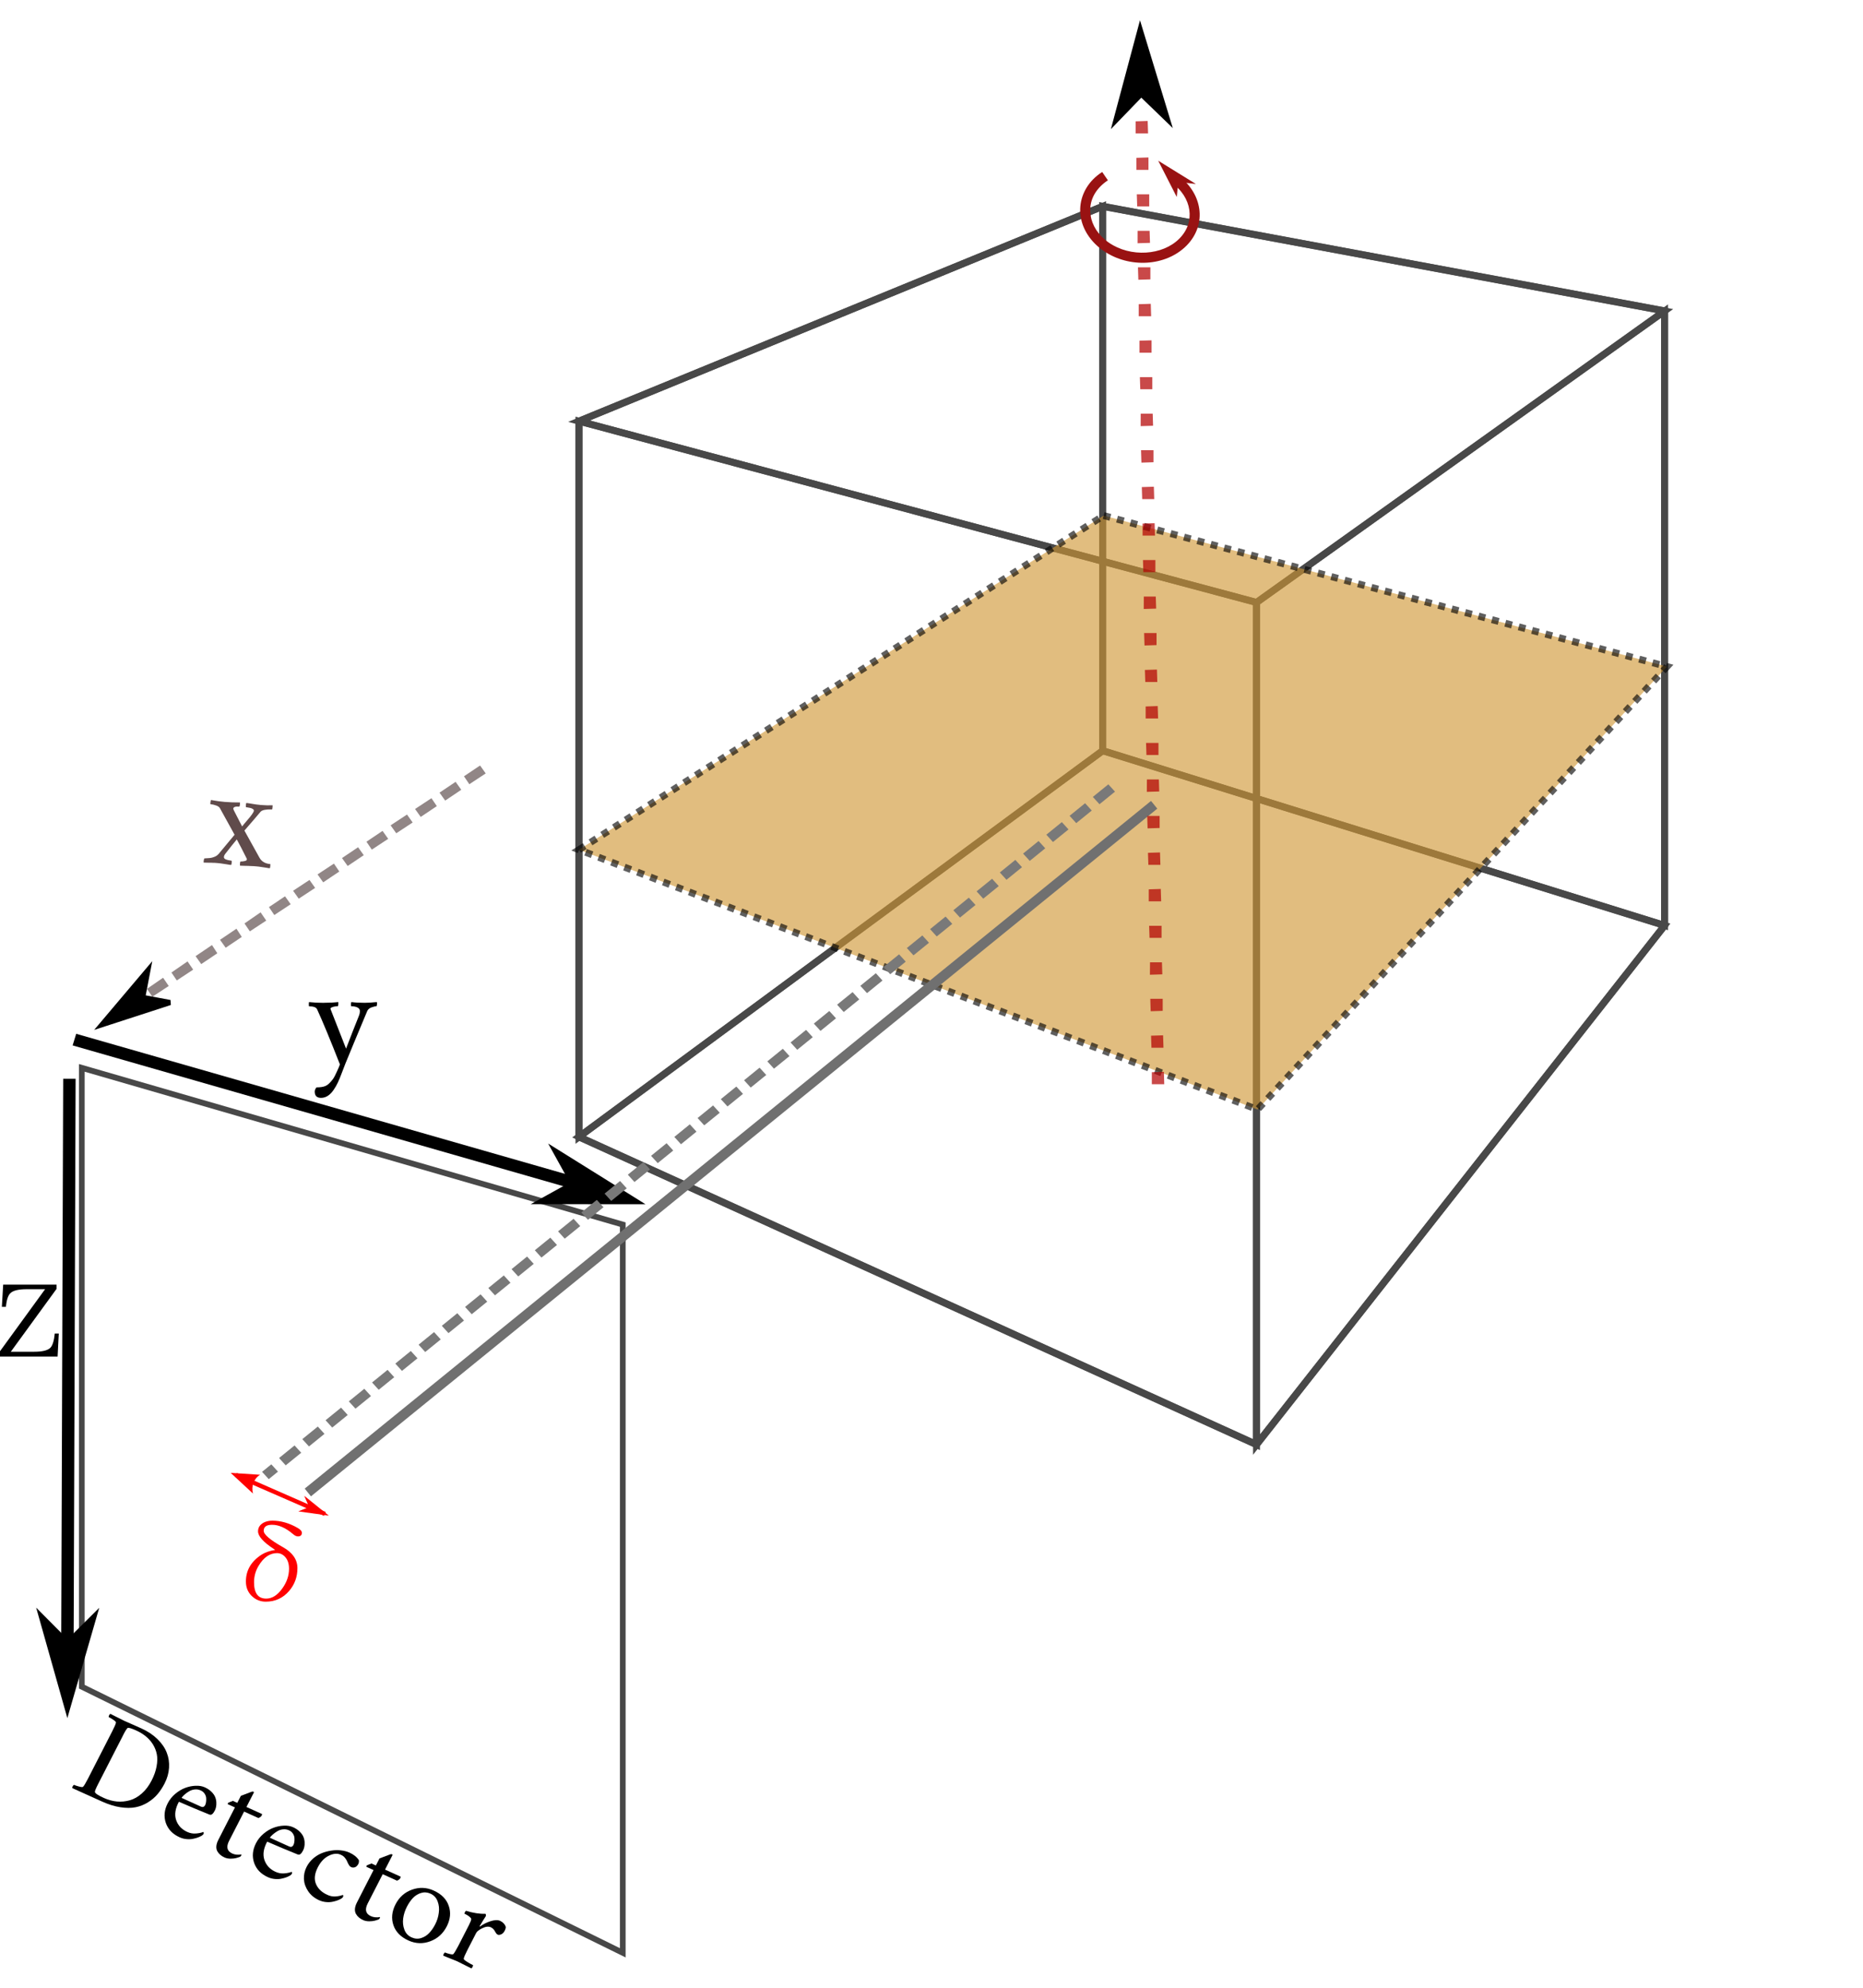 <?xml version="1.0" encoding="UTF-8" standalone="no"?>
<!-- Created with Inkscape (http://www.inkscape.org/) -->

<svg
   xmlns:dc="http://purl.org/dc/elements/1.1/"
   xmlns:cc="http://creativecommons.org/ns#"
   xmlns:rdf="http://www.w3.org/1999/02/22-rdf-syntax-ns#"
   xmlns:svg="http://www.w3.org/2000/svg"
   xmlns="http://www.w3.org/2000/svg"
   xmlns:sodipodi="http://sodipodi.sourceforge.net/DTD/sodipodi-0.dtd"
   xmlns:inkscape="http://www.inkscape.org/namespaces/inkscape"
   id="svg2"
   width="150"
   height="160"
   version="1.1"
   inkscape:version="0.48.5 r10040"
   sodipodi:docname="rotation_center.svg">
  <defs
     id="defs3046" />
  <sodipodi:namedview
     pagecolor="#ffffff"
     bordercolor="#666666"
     borderopacity="1"
     objecttolerance="10"
     gridtolerance="10"
     guidetolerance="10"
     inkscape:pageopacity="0"
     inkscape:pageshadow="2"
     inkscape:window-width="1920"
     inkscape:window-height="1098"
     id="namedview3044"
     showgrid="false"
     inkscape:zoom="8.4852814"
     inkscape:cx="-32.702099"
     inkscape:cy="43.332282"
     inkscape:window-x="0"
     inkscape:window-y="31"
     inkscape:window-maximized="1"
     inkscape:current-layer="g8797" />
  <g
     style="opacity:0.717;fill:none;stroke:#000000;stroke-width:0.5;stroke-linecap:round"
     id="g3139-6"
     transform="matrix(0.917,0,0,0.937,4.046,-824.253)">
    <path
       inkscape:connector-curvature="0"
       d="m 2.77,971.407 47.499,13.463 v 62.558 l -47.499,-22.861 z"
       id="path3151-3" />
  </g>
  <g
     transform="matrix(0.986,-0.164,0.164,0.986,-175.679,-928.6)"
     id="g3349">
    <path
       inkscape:connector-curvature="0"
       style="text-indent:0;text-transform:none;block-progression:tb;color:#000000"
       d="m 13.344,1028.4 -0.438,0.875 41.438,19.719 0.406,-0.906 -41.406,-19.688 z"
       id="path3039" />
    <path
       style="fill-rule:evenodd;stroke:#000000;stroke-width:0.4pt"
       inkscape:connector-curvature="0"
       d="m 50.936,1046.9 -2.665,0.947 7.181,1.2 -5.462,-4.813 0.947,2.665 z"
       id="path3355" />
  </g>
  <g
     transform="matrix(-1,0.002,-0.002,-1,17.483,1112.406)"
     id="g3341">
    <path
       inkscape:connector-curvature="0"
       style="text-indent:0;text-transform:none;block-progression:tb;color:#000000"
       d="m 9.594,976.09 v 4.031 l -0.25,45.469 h 1 l 0.25,-45.469 V 976.09 h -1 z"
       id="path3041" />
    <path
       style="fill-rule:evenodd;stroke:#000000;stroke-width:0.4pt"
       inkscape:connector-curvature="0"
       d="m 10.081,980.1 1.99,2.01 -1.964,-7.01 -2.036,6.99 2.01,-1.99 z"
       id="path3347" />
  </g>
  <g
     transform="matrix(0.817,0.369,-0.393,0.767,-12.527,-729.892)"
     id="text5219">
    <path
       inkscape:connector-curvature="0"
       d="m 465.17,910.02 v 4.992 c -1e-5,0.508 0.023,0.789 0.07,0.844 0.078,0.109 0.398,0.164 0.961,0.164 0.426,0 0.822,-0.066 1.189,-0.199 0.367,-0.137 0.695,-0.338 0.984,-0.604 0.289,-0.266 0.516,-0.613 0.68,-1.043 0.168,-0.434 0.252,-0.928 0.252,-1.482 0,-0.516 -0.06,-0.98 -0.182,-1.395 -0.117,-0.418 -0.277,-0.766 -0.48,-1.043 -0.203,-0.277 -0.445,-0.51 -0.727,-0.697 -0.281,-0.187 -0.578,-0.322 -0.891,-0.404 -0.313,-0.086 -0.643,-0.129 -0.99,-0.129 -0.512,0 -0.781,0.043 -0.809,0.129 -0.047,0.148 -0.066,0.438 -0.059,0.867 m 1.184,-1.371 c 0.629,0 1.203,0.098 1.723,0.293 0.52,0.191 0.953,0.457 1.301,0.797 0.348,0.336 0.615,0.736 0.803,1.201 0.191,0.465 0.287,0.967 0.287,1.506 -10e-6,0.418 -0.041,0.811 -0.123,1.178 -0.082,0.367 -0.227,0.725 -0.434,1.072 -0.203,0.344 -0.463,0.639 -0.779,0.885 -0.312,0.246 -0.719,0.443 -1.219,0.592 -0.5,0.148 -1.07,0.223 -1.711,0.223 h -2.93 c -0.027,-0.031 -0.041,-0.088 -0.041,-0.17 0.004,-0.082 0.018,-0.139 0.041,-0.17 0.117,0 0.277,-0.018 0.48,-0.053 0.203,-0.035 0.312,-0.08 0.328,-0.135 0.039,-0.125 0.059,-0.414 0.059,-0.867 v -5.004 c -10e-6,-0.453 -0.019,-0.742 -0.059,-0.867 -0.016,-0.055 -0.125,-0.1 -0.328,-0.135 -0.203,-0.035 -0.363,-0.053 -0.48,-0.053 -0.023,-0.031 -0.037,-0.088 -0.041,-0.17 0,-0.082 0.014,-0.139 0.041,-0.17 0.801,0.039 1.262,0.059 1.383,0.059 0.148,0 0.424,-0.002 0.826,-0.006 0.406,-0.004 0.697,-0.006 0.873,-0.006"
       id="path5294" />
    <path
       inkscape:connector-curvature="0"
       d="m 472.42,913.02 h 1.91 c 0.168,0 0.258,-0.09 0.27,-0.27 0.004,-0.078 -0.012,-0.176 -0.047,-0.293 -0.035,-0.117 -0.088,-0.238 -0.158,-0.363 -0.07,-0.125 -0.172,-0.23 -0.305,-0.316 -0.133,-0.086 -0.283,-0.129 -0.451,-0.129 -0.184,0 -0.352,0.047 -0.504,0.141 -0.152,0.094 -0.273,0.209 -0.363,0.346 -0.086,0.133 -0.158,0.268 -0.217,0.404 -0.055,0.133 -0.094,0.246 -0.117,0.34 -0.019,0.094 -0.025,0.141 -0.018,0.141 m -0.059,0.434 c -0.016,0.715 0.16,1.27 0.527,1.664 0.371,0.391 0.832,0.586 1.383,0.586 0.281,0 0.535,-0.068 0.762,-0.205 0.23,-0.137 0.406,-0.275 0.527,-0.416 0.004,0 0.014,0.008 0.029,0.023 0.016,0.012 0.029,0.031 0.041,0.059 0.016,0.027 0.023,0.055 0.023,0.082 -10e-6,0.062 -0.023,0.133 -0.07,0.211 -0.062,0.102 -0.141,0.203 -0.234,0.305 -0.094,0.102 -0.211,0.207 -0.352,0.316 -0.141,0.109 -0.311,0.199 -0.51,0.27 -0.195,0.07 -0.4,0.105 -0.615,0.105 -0.684,0 -1.246,-0.23 -1.688,-0.691 -0.438,-0.465 -0.656,-1.047 -0.656,-1.746 0,-0.379 0.072,-0.744 0.217,-1.096 0.145,-0.352 0.328,-0.648 0.551,-0.891 0.223,-0.242 0.471,-0.436 0.744,-0.58 0.273,-0.148 0.539,-0.223 0.797,-0.223 0.266,10e-6 0.506,0.041 0.721,0.123 0.215,0.082 0.385,0.184 0.51,0.305 0.125,0.117 0.229,0.252 0.311,0.404 0.082,0.152 0.139,0.291 0.17,0.416 0.031,0.125 0.047,0.24 0.047,0.346 0,0.18 -0.021,0.316 -0.065,0.41 -0.039,0.09 -0.111,0.137 -0.217,0.141 -0.16,0.012 -0.668,0.029 -1.523,0.053 -0.852,0.019 -1.328,0.029 -1.43,0.029"
       id="path5296" />
    <path
       inkscape:connector-curvature="0"
       d="m 477.98,911.3 h 1.512 c 0.039,1e-5 0.059,0.043 0.059,0.129 0,0.125 -0.055,0.242 -0.164,0.352 h -1.406 v 3.07 c 0,0.641 0.258,0.961 0.773,0.961 0.258,0 0.512,-0.09 0.762,-0.27 0.023,0.012 0.035,0.039 0.035,0.082 0,0.086 -0.016,0.145 -0.047,0.176 -0.078,0.086 -0.166,0.172 -0.264,0.258 -0.094,0.082 -0.23,0.168 -0.41,0.258 -0.18,0.086 -0.357,0.129 -0.533,0.129 -0.16,0 -0.309,-0.019 -0.445,-0.059 -0.137,-0.039 -0.266,-0.104 -0.387,-0.193 -0.121,-0.09 -0.217,-0.221 -0.287,-0.393 -0.066,-0.172 -0.1,-0.379 -0.1,-0.621 v -3.398 h -0.68 c -0.039,1e-5 -0.059,-0.035 -0.059,-0.105 0,-0.019 0.043,-0.078 0.129,-0.176 0.086,-0.102 0.145,-0.168 0.176,-0.199 h 0.434 v -0.738 c 0.062,-0.074 0.152,-0.174 0.27,-0.299 0.117,-0.129 0.219,-0.24 0.305,-0.334 0.086,-0.094 0.133,-0.145 0.141,-0.152 0.019,-0.019 0.043,-0.033 0.07,-0.041 0.031,-0.008 0.059,-0.008 0.082,0 0.023,0.004 0.035,0.014 0.035,0.029 v 1.535"
       id="path5298" />
    <path
       inkscape:connector-curvature="0"
       d="m 481.12,913.02 h 1.91 c 0.168,0 0.258,-0.09 0.27,-0.27 0.004,-0.078 -0.012,-0.176 -0.047,-0.293 -0.035,-0.117 -0.088,-0.238 -0.158,-0.363 -0.07,-0.125 -0.172,-0.23 -0.305,-0.316 -0.133,-0.086 -0.283,-0.129 -0.451,-0.129 -0.184,0 -0.352,0.047 -0.504,0.141 -0.152,0.094 -0.273,0.209 -0.363,0.346 -0.086,0.133 -0.158,0.268 -0.217,0.404 -0.055,0.133 -0.094,0.246 -0.117,0.34 -0.019,0.094 -0.025,0.141 -0.018,0.141 m -0.059,0.434 c -0.016,0.715 0.16,1.27 0.527,1.664 0.371,0.391 0.832,0.586 1.383,0.586 0.281,0 0.535,-0.068 0.762,-0.205 0.23,-0.137 0.406,-0.275 0.527,-0.416 0.004,0 0.014,0.008 0.029,0.023 0.016,0.012 0.029,0.031 0.041,0.059 0.016,0.027 0.023,0.055 0.023,0.082 0,0.062 -0.023,0.133 -0.07,0.211 -0.062,0.102 -0.141,0.203 -0.234,0.305 -0.094,0.102 -0.211,0.207 -0.352,0.316 -0.141,0.109 -0.311,0.199 -0.51,0.27 -0.195,0.07 -0.4,0.105 -0.615,0.105 -0.684,0 -1.246,-0.23 -1.688,-0.691 -0.438,-0.465 -0.656,-1.047 -0.656,-1.746 0,-0.379 0.072,-0.744 0.217,-1.096 0.145,-0.352 0.328,-0.648 0.551,-0.891 0.223,-0.242 0.471,-0.436 0.744,-0.58 0.273,-0.148 0.539,-0.223 0.797,-0.223 0.266,10e-6 0.506,0.041 0.721,0.123 0.215,0.082 0.385,0.184 0.51,0.305 0.125,0.117 0.229,0.252 0.311,0.404 0.082,0.152 0.139,0.291 0.17,0.416 0.031,0.125 0.047,0.24 0.047,0.346 -1e-5,0.18 -0.021,0.316 -0.065,0.41 -0.039,0.09 -0.111,0.137 -0.217,0.141 -0.16,0.012 -0.668,0.029 -1.523,0.053 -0.852,0.019 -1.328,0.029 -1.43,0.029"
       id="path5300" />
    <path
       inkscape:connector-curvature="0"
       d="m 489.27,911.83 c -10e-6,0.191 -0.045,0.334 -0.135,0.428 -0.09,0.09 -0.193,0.135 -0.311,0.135 -0.078,0 -0.156,-0.025 -0.234,-0.076 -0.078,-0.051 -0.162,-0.115 -0.252,-0.193 -0.086,-0.082 -0.15,-0.137 -0.193,-0.164 -0.133,-0.09 -0.242,-0.148 -0.328,-0.176 -0.082,-0.031 -0.195,-0.047 -0.34,-0.047 -0.336,0 -0.639,0.182 -0.908,0.545 -0.27,0.359 -0.404,0.83 -0.404,1.412 0,0.656 0.176,1.15 0.527,1.482 0.355,0.332 0.812,0.498 1.371,0.498 0.281,0 0.527,-0.065 0.738,-0.193 0.215,-0.129 0.383,-0.264 0.504,-0.404 0.004,0 0.014,0.008 0.029,0.023 0.016,0.012 0.029,0.031 0.041,0.059 0.016,0.027 0.023,0.055 0.023,0.082 0,0.062 -0.023,0.133 -0.07,0.211 -0.062,0.102 -0.141,0.203 -0.234,0.305 -0.094,0.102 -0.211,0.207 -0.352,0.316 -0.141,0.109 -0.311,0.199 -0.51,0.27 -0.195,0.07 -0.4,0.105 -0.615,0.105 -0.457,0 -0.869,-0.113 -1.236,-0.34 -0.367,-0.227 -0.648,-0.518 -0.844,-0.873 -0.191,-0.359 -0.287,-0.744 -0.287,-1.154 0,-0.328 0.059,-0.645 0.176,-0.949 0.121,-0.305 0.279,-0.57 0.475,-0.797 0.199,-0.227 0.422,-0.424 0.668,-0.592 0.246,-0.172 0.5,-0.301 0.762,-0.387 0.266,-0.09 0.521,-0.135 0.768,-0.135 0.422,10e-6 0.773,0.094 1.055,0.281 0.027,0.027 0.053,0.076 0.076,0.146 0.027,0.066 0.041,0.127 0.041,0.182"
       id="path5302" />
    <path
       inkscape:connector-curvature="0"
       d="m 491.64,911.3 h 1.512 c 0.039,1e-5 0.059,0.043 0.059,0.129 -1e-5,0.125 -0.055,0.242 -0.164,0.352 h -1.406 v 3.07 c 0,0.641 0.258,0.961 0.773,0.961 0.258,0 0.512,-0.09 0.762,-0.27 0.023,0.012 0.035,0.039 0.035,0.082 -1e-5,0.086 -0.016,0.145 -0.047,0.176 -0.078,0.086 -0.166,0.172 -0.264,0.258 -0.094,0.082 -0.23,0.168 -0.41,0.258 -0.18,0.086 -0.357,0.129 -0.533,0.129 -0.16,0 -0.309,-0.019 -0.445,-0.059 -0.137,-0.039 -0.266,-0.104 -0.387,-0.193 -0.121,-0.09 -0.217,-0.221 -0.287,-0.393 -0.066,-0.172 -0.1,-0.379 -0.1,-0.621 v -3.398 h -0.68 c -0.039,1e-5 -0.059,-0.035 -0.059,-0.105 0,-0.019 0.043,-0.078 0.129,-0.176 0.086,-0.102 0.145,-0.168 0.176,-0.199 h 0.434 v -0.738 c 0.062,-0.074 0.152,-0.174 0.27,-0.299 0.117,-0.129 0.219,-0.24 0.305,-0.334 0.086,-0.094 0.133,-0.145 0.141,-0.152 0.019,-0.019 0.043,-0.033 0.07,-0.041 0.031,-0.008 0.059,-0.008 0.082,0 0.023,0.004 0.035,0.014 0.035,0.029 v 1.535"
       id="path5304" />
    <path
       inkscape:connector-curvature="0"
       d="m 496.27,911.6 c -0.316,10e-6 -0.58,0.102 -0.791,0.305 -0.211,0.203 -0.359,0.451 -0.445,0.744 -0.082,0.293 -0.123,0.619 -0.123,0.979 0,0.395 0.06,0.773 0.182,1.137 0.121,0.359 0.309,0.664 0.562,0.914 0.254,0.25 0.549,0.375 0.885,0.375 0.316,0 0.58,-0.102 0.791,-0.305 0.211,-0.203 0.357,-0.449 0.439,-0.738 0.086,-0.293 0.129,-0.617 0.129,-0.973 -10e-6,-0.391 -0.062,-0.768 -0.188,-1.131 -0.121,-0.367 -0.309,-0.676 -0.562,-0.926 -0.254,-0.254 -0.547,-0.381 -0.879,-0.381 m 0.129,-0.387 c 0.762,1e-5 1.369,0.24 1.822,0.721 0.457,0.477 0.686,1.088 0.686,1.834 -1e-5,0.758 -0.238,1.393 -0.715,1.904 -0.473,0.512 -1.062,0.768 -1.77,0.768 -0.762,0 -1.373,-0.242 -1.834,-0.727 -0.457,-0.488 -0.686,-1.105 -0.686,-1.852 0,-0.754 0.238,-1.383 0.715,-1.887 0.477,-0.508 1.07,-0.762 1.781,-0.762"
       id="path5306" />
    <path
       inkscape:connector-curvature="0"
       d="m 502.96,911.24 c 0.152,10e-6 0.295,0.033 0.428,0.1 0.137,0.066 0.232,0.146 0.287,0.24 0.031,0.094 0.047,0.199 0.047,0.316 0,0.191 -0.045,0.342 -0.135,0.451 -0.09,0.105 -0.174,0.158 -0.252,0.158 -0.051,0 -0.1,-0.01 -0.146,-0.029 -0.043,-0.023 -0.1,-0.059 -0.17,-0.105 -0.066,-0.051 -0.105,-0.08 -0.117,-0.088 -0.141,-0.094 -0.285,-0.141 -0.434,-0.141 -0.227,10e-6 -0.439,0.135 -0.639,0.404 -0.199,0.266 -0.299,0.482 -0.299,0.65 v 1.805 c 0,0.453 0.019,0.742 0.059,0.867 0.016,0.055 0.152,0.1 0.41,0.135 0.262,0.035 0.461,0.053 0.598,0.053 0.023,0.031 0.035,0.088 0.035,0.17 0.004,0.082 -0.008,0.139 -0.035,0.17 -0.801,-0.039 -1.285,-0.059 -1.453,-0.059 -0.074,0 -0.512,0.019 -1.312,0.059 -0.027,-0.031 -0.041,-0.088 -0.041,-0.17 0.004,-0.082 0.018,-0.139 0.041,-0.17 0.113,0 0.26,-0.018 0.439,-0.053 0.184,-0.035 0.283,-0.08 0.299,-0.135 0.031,-0.098 0.051,-0.387 0.059,-0.867 v -2.18 c 0,-0.312 -0.019,-0.516 -0.059,-0.609 -0.023,-0.059 -0.098,-0.105 -0.223,-0.141 -0.125,-0.035 -0.23,-0.055 -0.316,-0.059 -0.082,-0.008 -0.156,-0.012 -0.223,-0.012 -0.016,-0.016 -0.025,-0.062 -0.029,-0.141 -1e-5,-0.078 0.01,-0.133 0.029,-0.164 0.668,-0.09 1.227,-0.254 1.676,-0.492 0.027,10e-6 0.055,0.024 0.082,0.07 0.031,0.047 0.047,0.086 0.047,0.117 -0.008,0.047 -0.023,0.225 -0.047,0.533 -0.023,0.305 -0.035,0.486 -0.035,0.545 0,0.016 0.004,0.027 0.012,0.035 0.008,0.004 0.014,0.006 0.018,0.006 0.008,-0.004 0.014,-0.01 0.018,-0.018 0.133,-0.289 0.336,-0.57 0.609,-0.844 0.273,-0.273 0.531,-0.41 0.773,-0.41"
       id="path5308" />
  </g>
  <g
     transform="translate(21.52,-925.983)"
     id="text5223-9">
    <path
       inkscape:connector-curvature="0"
       d="m 4.537,1006.7 c 0.449,0 0.84,-0.02 1.172,-0.059 0.016,0.035 0.018,0.102 0.006,0.199 -0.008,0.094 -0.025,0.141 -0.053,0.141 -0.051,0 -0.115,0 -0.193,0.012 -0.074,0.01 -0.156,0.029 -0.246,0.064 -0.09,0.031 -0.135,0.072 -0.135,0.123 -1.8e-6,0.016 0.004,0.031 0.012,0.047 l 1.242,3.164 c 0.398,-1.039 0.746,-1.926 1.043,-2.66 0.047,-0.113 0.07,-0.238 0.07,-0.375 -4.1e-6,-0.117 -0.063,-0.209 -0.188,-0.275 -0.125,-0.066 -0.289,-0.1 -0.492,-0.1 -0.027,0 -0.041,-0.049 -0.041,-0.146 -3.3e-6,-0.098 0.014,-0.162 0.041,-0.193 0.293,0.039 0.645,0.059 1.055,0.059 0.266,0 0.594,-0.02 0.984,-0.059 0.023,0.035 0.029,0.102 0.018,0.199 -0.012,0.094 -0.029,0.141 -0.053,0.141 -0.102,0 -0.236,0.031 -0.404,0.094 -0.164,0.062 -0.275,0.164 -0.334,0.305 -0.836,1.992 -1.422,3.402 -1.758,4.231 -0.039,0.094 -0.123,0.312 -0.252,0.656 -0.129,0.344 -0.242,0.621 -0.34,0.832 -0.098,0.211 -0.211,0.41 -0.34,0.598 -0.297,0.438 -0.637,0.656 -1.02,0.656 -0.34,0 -0.51,-0.168 -0.51,-0.504 -5e-7,-0.113 0.047,-0.227 0.141,-0.34 0.312,0 0.557,-0.039 0.732,-0.117 0.176,-0.074 0.373,-0.258 0.592,-0.551 0.082,-0.109 0.189,-0.312 0.322,-0.609 0.137,-0.297 0.217,-0.488 0.24,-0.574 -0.781,-1.992 -1.395,-3.473 -1.84,-4.441 -0.074,-0.156 -0.289,-0.234 -0.645,-0.234 -0.012,0 -0.018,-0.053 -0.018,-0.158 0,-0.109 0.006,-0.17 0.018,-0.182 0.371,0.039 0.762,0.059 1.172,0.059"
       id="path5311" />
  </g>
  <g
     transform="matrix(-0.791,-0.05,0.049,-0.778,1.359,859.812)"
     id="g3333">
    <path
       inkscape:connector-curvature="0"
       style="text-indent:0;text-transform:none;block-progression:tb;color:#000000;fill:#918686"
       d="m 51.25,996.5 0.594,0.781 0.688,-0.531 -0.625,-0.781 z m -2.312,1.781 -0.062,0.062 0.625,0.781 0.062,-0.062 1.5,-1.188 -0.625,-0.781 z m -2.438,1.875 0.625,0.813 1.562,-1.25 -0.594,-0.781 z m -2.375,1.844 0.625,0.812 1.562,-1.25 -0.594,-0.781 z m -2.344,1.844 0.594,0.812 1.594,-1.25 -0.625,-0.781 z m -2.375,1.844 0.594,0.812 1.594,-1.25 -0.625,-0.781 z m -2.375,1.844 0.625,0.813 1.562,-1.25 -0.594,-0.781 z m -2.375,1.844 0.625,0.781 1.562,-1.219 -0.594,-0.781 z m -2.375,1.844 L 32.906,1012 34.5,1010.781 33.875,1010 z m -2.344,1.844 0.594,0.781 1.594,-1.219 -0.625,-0.781 z m -2.375,1.844 0.625,0.781 1.562,-1.219 -0.625,-0.781 z m -2.375,1.844 0.625,0.781 1.562,-1.219 -0.594,-0.781 z m -2.375,1.844 0.625,0.781 1.594,-1.219 -0.625,-0.781 z m -2.344,1.844 0.594,0.781 1.594,-1.219 -0.625,-0.781 z m -2.375,1.844 0.625,0.781 1.562,-1.219 -0.625,-0.781 z m -2.375,1.844 0.625,0.781 1.562,-1.219 -0.594,-0.781 z"
       id="path3039-8" />
    <path
       style="fill-rule:evenodd;stroke:#000000;stroke-width:0.4pt"
       inkscape:connector-curvature="0"
       d="m 49.069,998.81 -0.35,2.807 4.296,-5.877 -6.753,2.72 2.807,0.35 z"
       id="path3339" />
  </g>
  <g
     style="fill:#604b4b"
     id="text5223-3"
     transform="matrix(0.996,0.086,-0.086,0.996,36.903,-973.58)">
    <path
       style="fill:#604b4b"
       inkscape:connector-curvature="0"
       d="m 70.629,1036.2 c 0.359,0 0.754,-0.02 1.184,-0.059 0.008,0.039 0.012,0.098 0.012,0.176 -3e-6,0.078 -0.012,0.133 -0.035,0.164 -0.312,0 -0.469,0.066 -0.469,0.199 -2e-6,0.027 0.02,0.074 0.059,0.141 l 0.773,1.23 c 0.062,-0.102 0.174,-0.264 0.334,-0.486 0.164,-0.223 0.287,-0.404 0.369,-0.545 0.086,-0.141 0.129,-0.246 0.129,-0.316 -4e-6,-0.055 -0.033,-0.098 -0.1,-0.129 -0.062,-0.035 -0.129,-0.057 -0.199,-0.065 -0.07,-0.012 -0.146,-0.019 -0.229,-0.023 -0.082,0 -0.125,-0.01 -0.129,-0.01 -0.012,-0.01 -0.02,-0.061 -0.023,-0.158 -3e-6,-0.098 0.008,-0.158 0.023,-0.182 0.113,0 0.244,0.012 0.393,0.023 0.148,0.012 0.281,0.022 0.398,0.029 0.121,0 0.252,0.01 0.393,0.01 0.352,0 0.664,-0.02 0.938,-0.059 0.008,0.031 0.01,0.096 0.006,0.193 -5e-6,0.098 -0.006,0.146 -0.018,0.146 -0.488,0.027 -0.789,0.113 -0.902,0.258 -0.098,0.137 -0.246,0.346 -0.445,0.627 -0.199,0.277 -0.363,0.504 -0.492,0.68 -0.125,0.176 -0.203,0.283 -0.234,0.322 l 1.406,2.086 c 0.195,0.281 0.496,0.422 0.902,0.422 0.008,0 0.012,0.025 0.012,0.076 0.004,0.051 0.004,0.104 0,0.158 -0.004,0.055 -0.012,0.09 -0.023,0.105 -0.102,0 -0.223,-0.012 -0.363,-0.023 -0.141,-0.012 -0.268,-0.02 -0.381,-0.024 -0.109,-0.01 -0.229,-0.012 -0.357,-0.012 -0.148,0 -0.289,0 -0.422,0.012 -0.133,0 -0.285,0.012 -0.457,0.024 -0.168,0.012 -0.309,0.02 -0.422,0.023 -0.016,-0.039 -0.023,-0.105 -0.023,-0.199 0.004,-0.094 0.016,-0.141 0.035,-0.141 0.113,-0.01 0.223,-0.029 0.328,-0.064 0.109,-0.035 0.164,-0.084 0.164,-0.146 -4e-6,-0.016 -0.008,-0.039 -0.023,-0.07 -0.406,-0.664 -0.715,-1.152 -0.926,-1.465 -0.043,0.062 -0.164,0.24 -0.363,0.533 -0.195,0.289 -0.355,0.533 -0.48,0.732 -0.047,0.074 -0.07,0.148 -0.07,0.223 -2e-6,0.047 0.016,0.088 0.047,0.123 0.031,0.031 0.082,0.057 0.152,0.076 0.074,0.016 0.131,0.027 0.17,0.035 0.043,0 0.113,0.01 0.211,0.018 0.027,0 0.049,0.01 0.064,0.01 0.008,0 0.014,0.025 0.018,0.076 0.004,0.047 0.004,0.098 0,0.152 -0.004,0.055 -0.014,0.092 -0.029,0.111 -0.109,0 -0.232,-0.012 -0.369,-0.023 -0.137,-0.012 -0.262,-0.02 -0.375,-0.024 -0.109,-0.01 -0.232,-0.012 -0.369,-0.012 -0.133,0 -0.256,0 -0.369,0.012 -0.109,0 -0.232,0.012 -0.369,0.024 -0.137,0.012 -0.258,0.02 -0.363,0.023 -0.012,-0.047 -0.016,-0.107 -0.012,-0.182 0.008,-0.078 0.02,-0.131 0.035,-0.158 0.016,0 0.062,-0.012 0.141,-0.024 0.078,-0.012 0.129,-0.02 0.152,-0.023 0.027,0 0.076,-0.012 0.146,-0.023 0.074,-0.016 0.127,-0.029 0.158,-0.041 0.035,-0.016 0.082,-0.035 0.141,-0.059 0.059,-0.023 0.105,-0.047 0.141,-0.07 0.039,-0.027 0.08,-0.059 0.123,-0.094 0.043,-0.039 0.08,-0.08 0.111,-0.123 0.727,-1.047 1.109,-1.598 1.148,-1.652 l -1.359,-2.027 c -0.059,-0.09 -0.168,-0.154 -0.328,-0.193 -0.156,-0.043 -0.309,-0.064 -0.457,-0.064 -0.008,0 -0.014,-0.023 -0.018,-0.07 0,-0.047 0.002,-0.098 0.006,-0.152 0.004,-0.055 0.012,-0.094 0.023,-0.117 0.43,0.039 0.816,0.059 1.16,0.059"
       id="path3417" />
  </g>
  <g
     transform="translate(71.622,-1463.9)"
     id="layer1-5">
    <g
       style="opacity:0.717;fill:none;stroke:#000000;stroke-width:0.558;stroke-linecap:round"
       id="g3139">
      <path
         inkscape:connector-curvature="0"
         d="m -25.006,1555.4 54.551,24.768 32.854,-41.779 -45.243,-14.069 z"
         id="path3149" />
      <path
         inkscape:connector-curvature="0"
         d="m -25.006,1497.8 v 57.619 l 42.162,-31.081 v -43.826 z"
         id="path3141" />
      <path
         inkscape:connector-curvature="0"
         d="m 17.157,1480.5 45.243,8.421 v 49.474 l -45.243,-14.069 z"
         id="path3151" />
      <path
         inkscape:connector-curvature="0"
         d="m -25.006,1497.8 54.551,14.592 32.854,-23.459 -45.243,-8.421 z"
         id="path3143" />
      <path
         inkscape:connector-curvature="0"
         d="m 29.546,1512.4 v 67.795 L 62.4,1538.416 v -49.474 z"
         id="path3147" />
      <path
         inkscape:connector-curvature="0"
         d="m -25.006,1497.8 54.551,14.592 v 67.795 l -54.551,-24.768 z"
         id="path3145" />
    </g>
    <path
       style="opacity:0.627;fill:#cf9634;stroke:#000000;stroke-width:0.558;stroke-dasharray:0.558, 0.558"
       inkscape:connector-curvature="0"
       d="m 17.239,1505.4 45.358,12.156 -32.968,35.656 -54.634,-20.916 z"
       id="path5430" />
    <g
       transform="matrix(1.149,0,0,1.085,-158.457,507.637)"
       id="g8797">
      <g
         transform="matrix(0.764,-0.684,0.609,0.764,-571.059,297.344)"
         id="g3323"
         style="fill:#ff0000;fill-opacity:1;stroke:none">
        <g
           id="g3049"
           transform="matrix(0.006,-1.06,0.944,0.006,-849.429,1069.02)"
           style="fill:#ff0000;fill-opacity:1;stroke:none">
          <path
             id="path7607"
             d="m 86.531,988.47 -6.062,3.219 0.125,0.281 6.094,-3.219 -0.156,-0.281 z"
             style="text-indent:0;text-transform:none;block-progression:tb;color:#000000;fill:#ff0000;fill-opacity:1;stroke:none"
             inkscape:connector-curvature="0" />
          <path
             id="path3329"
             d="m 81.61,991.26 0.253,-0.825 -1.6,1.539 2.172,-0.461 -0.825,-0.253 z"
             inkscape:connector-curvature="0"
             style="fill-rule:evenodd;stroke:none;stroke-width:0.122pt;fill:#ff0000;fill-opacity:1" />
          <path
             id="path3331"
             d="m 84.854,988.7 2.111,-0.287 -1.422,1.586 c 0.079,-0.533 -0.201,-1.057 -0.689,-1.299 z"
             inkscape:connector-curvature="0"
             style="fill-rule:evenodd;stroke-width:0.625;stroke-linejoin:round;fill:#ff0000;fill-opacity:1;stroke:none" />
        </g>
      </g>
      <g
         transform="matrix(1.027,0,0,0.974,11.556,10.447)"
         id="text8757"
         style="fill:#ff0000;fill-opacity:1">
        <path
           inkscape:connector-curvature="0"
           d="m 81.111,1012.2 c -0.005,-0.01 -0.025,-0.019 -0.058,-0.041 -0.025,-0.017 -0.044,-0.032 -0.058,-0.045 -0.702,-0.516 -1.053,-0.959 -1.053,-1.329 -3e-6,-0.274 0.121,-0.491 0.362,-0.65 0.173,-0.107 0.379,-0.16 0.617,-0.16 0.584,0 1.165,0.188 1.741,0.564 0.181,0.121 0.272,0.239 0.272,0.354 -6e-6,0.186 -0.091,0.28 -0.272,0.28 -0.104,0 -0.218,-0.062 -0.342,-0.185 -0.494,-0.466 -0.967,-0.7 -1.42,-0.7 -0.381,0 -0.572,0.152 -0.572,0.457 -3e-6,0.282 0.438,0.698 1.313,1.247 0.658,0.411 0.988,0.945 0.988,1.601 -5e-6,0.664 -0.188,1.241 -0.564,1.732 -0.42,0.546 -0.951,0.819 -1.593,0.819 -0.324,0 -0.608,-0.11 -0.852,-0.329 -0.337,-0.302 -0.506,-0.704 -0.506,-1.206 -3e-6,-0.853 0.359,-1.538 1.078,-2.053 0.247,-0.17 0.553,-0.288 0.918,-0.354 m 0.136,0.243 c -0.502,0 -0.926,0.327 -1.272,0.979 -0.203,0.379 -0.305,0.794 -0.304,1.247 -3e-6,0.826 0.276,1.239 0.827,1.239 0.403,0 0.768,-0.255 1.095,-0.765 0.31,-0.477 0.465,-0.981 0.465,-1.51 -5e-6,-0.428 -0.112,-0.754 -0.337,-0.979 -0.14,-0.14 -0.298,-0.21 -0.473,-0.21"
           id="path8899"
           style="fill:#ff0000;fill-opacity:1" />
      </g>
      <path
         style="fill:none;stroke:#707070;stroke-width:0.8;stroke-linecap:butt;stroke-linejoin:miter;stroke-opacity:1;stroke-miterlimit:4;stroke-dasharray:none"
         d="M 93,64.667 24.833,120"
         id="path3029"
         inkscape:connector-curvature="0"
         transform="matrix(0.87,0,0,0.922,75.541,881.43)" />
      <path
         style="fill:none;stroke:#797979;stroke-width:0.716;stroke-linecap:butt;stroke-linejoin:miter;stroke-opacity:1;stroke-miterlimit:4;stroke-dasharray:1.433, 0.716;stroke-dashoffset:0"
         d="M 153.474,939.807 94.173,990.81"
         id="path3029-3"
         inkscape:connector-curvature="0" />
    </g>
  </g>
  <g
     id="text3075"
     transform="translate(-54.833,-919.86)">
    <path
       inkscape:connector-curvature="0"
       d="m 59.565,1027.2 -0.094,1.851 h -4.693 V 1028.7 l 3.686,-5.068 h -1.488 c -0.656,0 -1.092,0.107 -1.307,0.322 -0.184,0.168 -0.305,0.533 -0.363,1.096 h -0.322 l 0.105,-1.787 h 4.295 v 0.346 l -3.68,5.057 h 1.893 c 0.637,0 1.064,-0.103 1.283,-0.31 0.184,-0.184 0.305,-0.568 0.363,-1.154 h 0.322"
       id="path3420" />
  </g>
  <g
     id="g3408"
     transform="translate(0,-892.36)">
    <path
       inkscape:connector-curvature="0"
       style="text-indent:0;text-transform:none;block-progression:tb;opacity:0.712;color:#000000;fill:#b40000"
       d="m 91.344,897.22 1,-0.031 -0.031,-0.969 H 91.344 z m 0.031,1.969 0.031,0.969 0.969,-0.031 v -0.969 z m 0.062,2.938 v 0.969 h 1 l -0.031,-1 z m 0.062,2.938 v 0.969 H 92.469 v -1 z m 0.062,3.906 h 0.969 v -0.969 h -1 z m 0.031,2.969 1,-0.031 -0.031,-0.969 H 91.594 z m 0.062,2.938 0.969,-0.031 v -0.969 h -1 z m 0.031,1.969 v 0.969 h 1 l -0.031,-1 z m 0.062,2.938 v 0.969 H 92.719 v -1 z m 0.062,3.906 h 0.969 v -0.969 h -1 z m 0.031,2.969 1,-0.031 -0.031,-0.969 H 91.844 z m 0.062,2.938 0.969,-0.031 v -0.969 h -1 z m 0.031,1.969 0.031,0.969 h 0.969 l -0.031,-1 z m 0.062,2.938 v 0.969 h 1 l -0.031,-1 z m 0.062,3.906 h 0.969 v -0.969 h -1 z m 0.031,2.969 1,-0.031 -0.031,-0.969 H 92.094 z m 0.062,2.938 0.969,-0.031 v -0.969 h -1 z m 0.031,1.969 0.031,0.969 h 0.969 l -0.031,-1 z m 0.062,2.938 v 0.969 h 1 l -0.031,-1 z m 0.062,3.906 h 0.969 v -0.969 h -1 z m 0.031,2.969 1,-0.031 -0.031,-0.969 H 92.344 z m 0.062,2.938 0.969,-0.031 v -0.969 h -1 z m 0.031,1.969 0.031,0.969 h 0.969 l -0.031,-1 z m 0.062,2.938 v 0.969 h 1 l -0.031,-1 z m 0.062,3.906 h 0.969 v -0.969 h -1 z m 0.031,2.969 1,-0.031 -0.031,-0.969 H 92.594 z m 0.062,2.938 0.969,-0.031 v -0.969 h -1 z m 0.031,1.969 0.031,0.969 h 0.969 l -0.031,-1 z m 0.062,2.938 v 0.969 h 1 l -0.031,-1 z"
       id="path3095" />
    <path
       style="fill-rule:evenodd;stroke:#000000;stroke-width:0.393pt"
       inkscape:connector-curvature="0"
       d="m 91.887,899.85 1.996,1.929 -2.08,-6.835 -1.845,6.902 1.929,-1.996 z"
       id="path3414" />
  </g>
  <path
     id="path4909"
     d="m 94.871,14.649 1.417,0.161 -3.033,-1.873 1.491,2.919 0.124,-1.208 z"
     inkscape:connector-curvature="0"
     style="fill:#991212;fill-rule:evenodd" />
  <path
     inkscape:connector-curvature="0"
     style="text-indent:0;text-transform:none;block-progression:tb;opacity:1;color:#000000;fill:#991212"
     d="m 94.725,14.023 -0.44,0.652 c 0.871,0.603 1.356,1.409 1.473,2.221 0.116,0.813 -0.128,1.631 -0.803,2.312 -1.349,1.362 -3.935,1.527 -5.677,0.322 -0.871,-0.603 -1.356,-1.409 -1.473,-2.221 -0.116,-0.813 0.128,-1.631 0.803,-2.312 0.174,-0.175 0.376,-0.341 0.595,-0.482 l -0.459,-0.671 c -0.265,0.17 -0.502,0.359 -0.717,0.575 -0.83,0.838 -1.172,1.93 -1.022,2.979 0.15,1.05 0.793,2.064 1.833,2.783 2.08,1.439 5.039,1.265 6.699,-0.412 0.83,-0.838 1.172,-1.915 1.021,-2.965 -0.15,-1.05 -0.793,-2.064 -1.833,-2.783 z"
     id="path4660" />
</svg>
